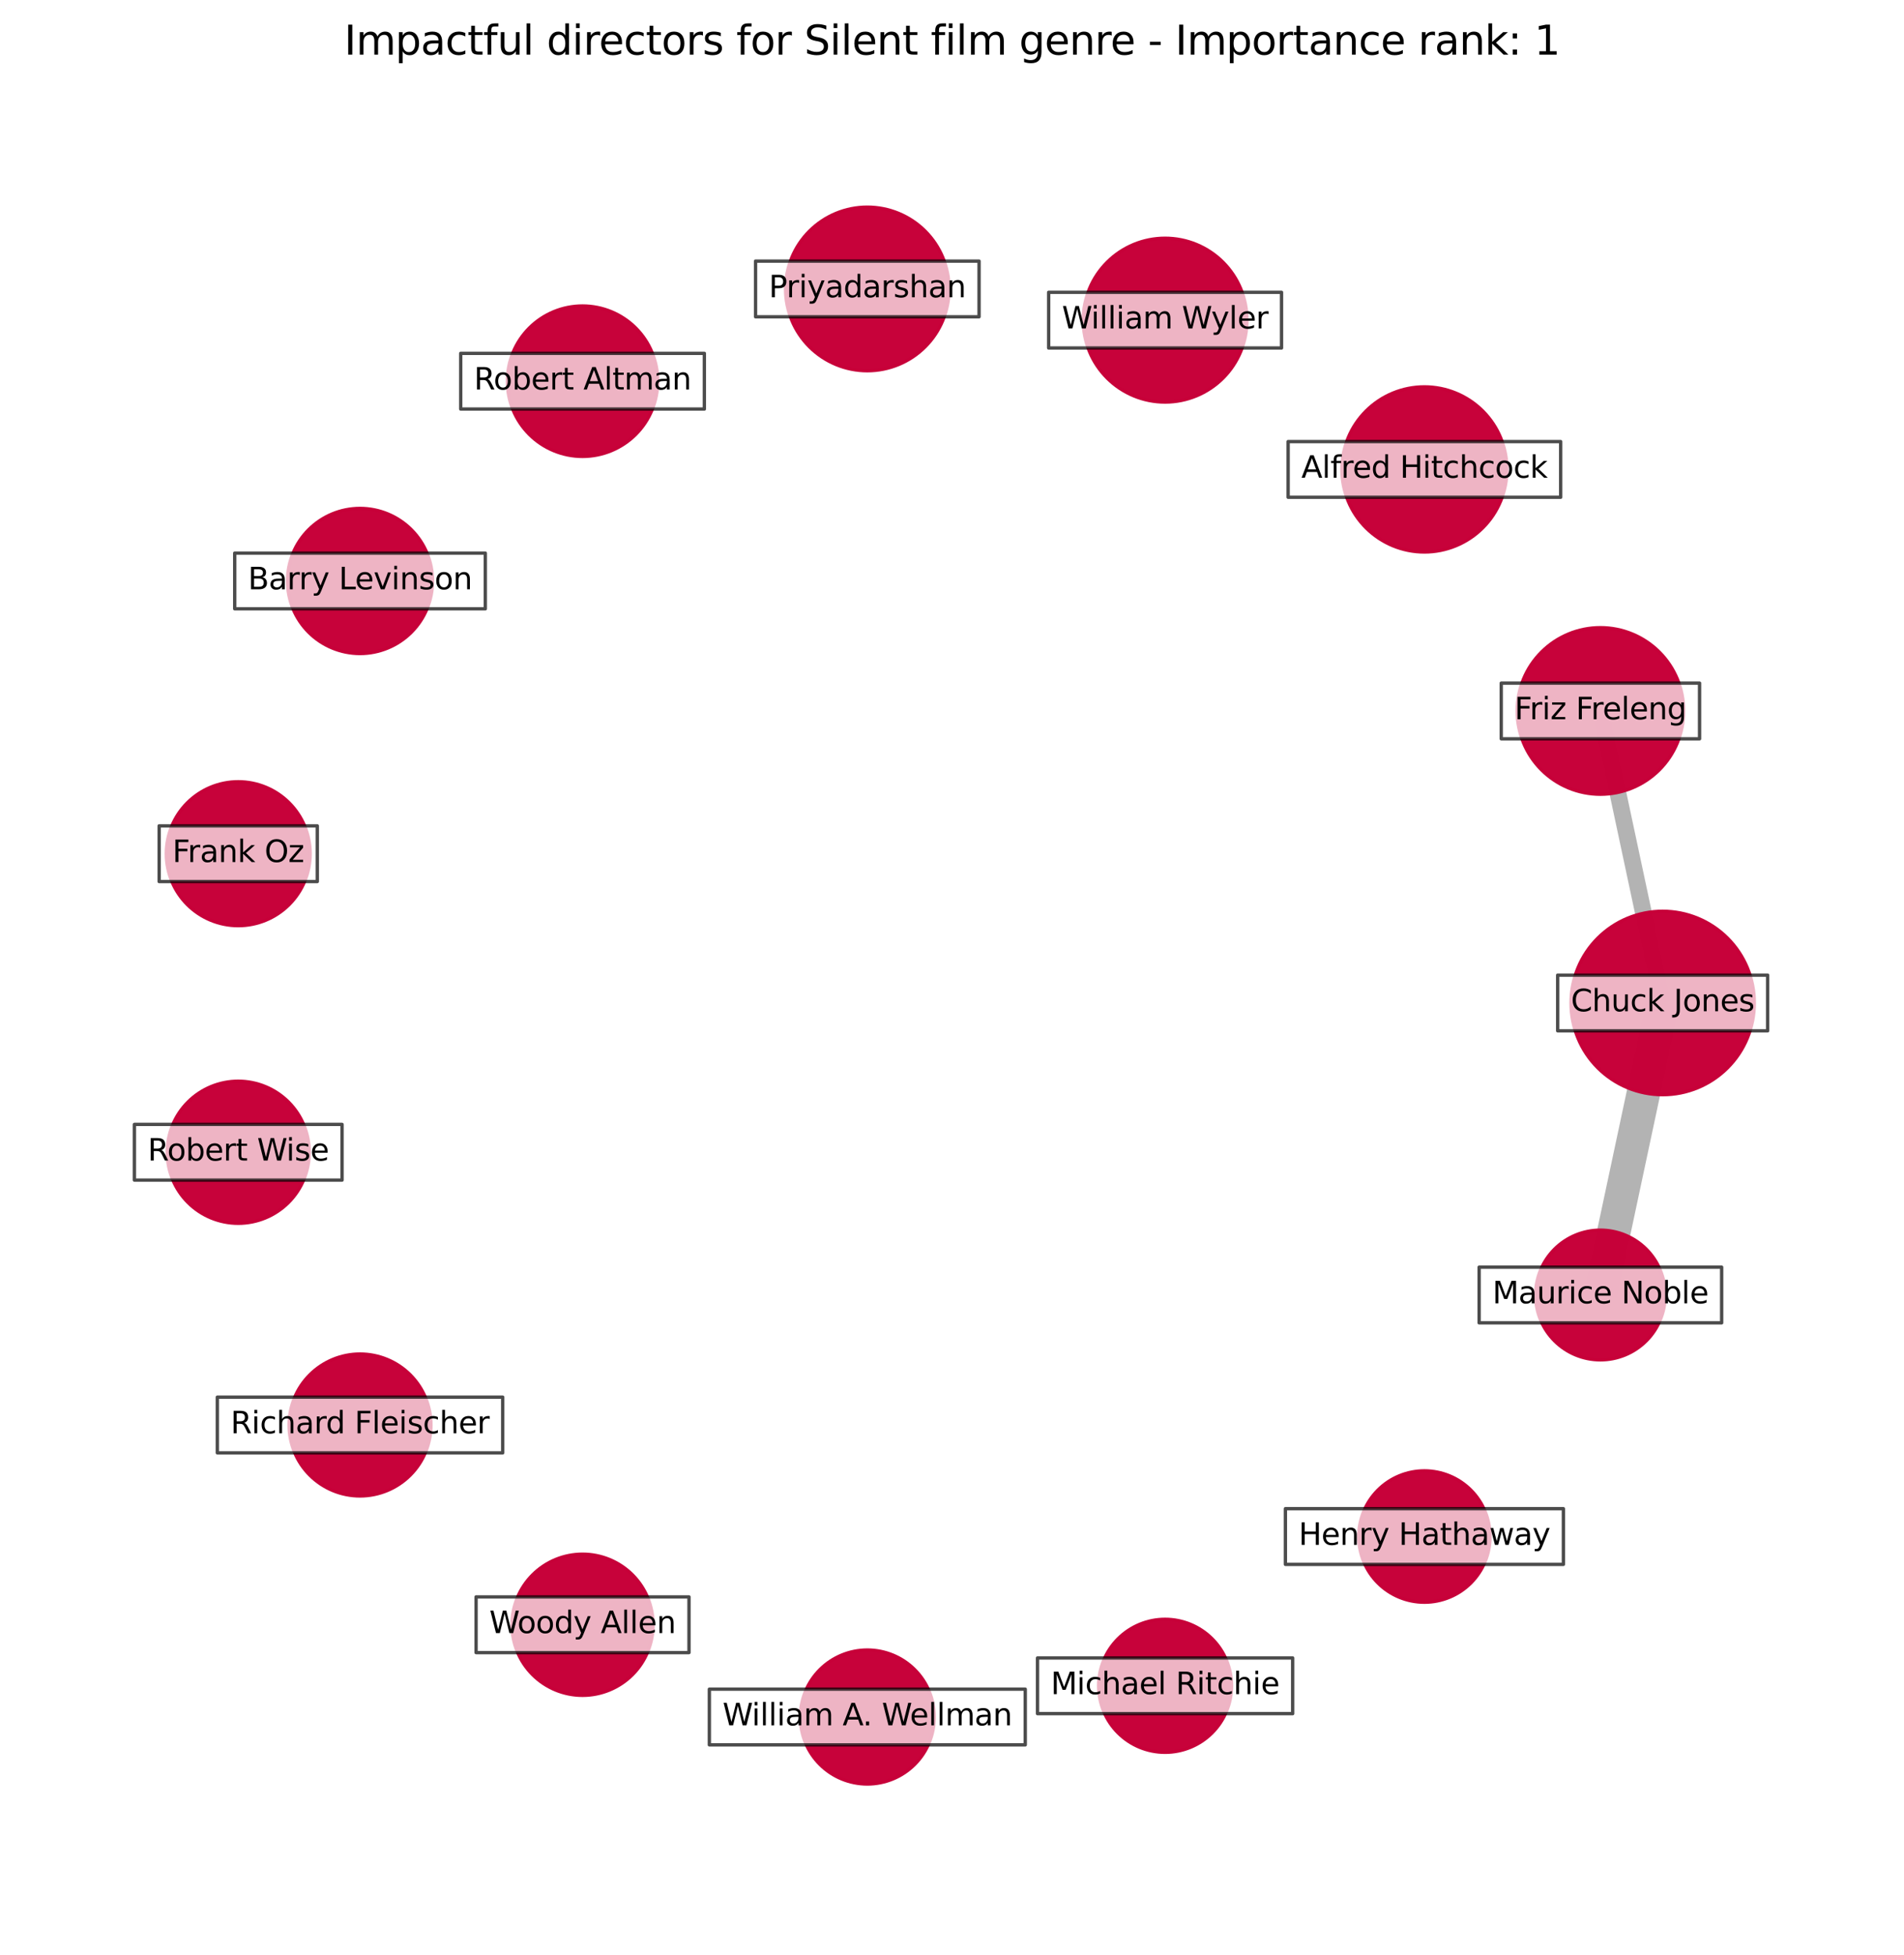 <?xml version="1.0" encoding="utf-8" standalone="no"?>
<!DOCTYPE svg PUBLIC "-//W3C//DTD SVG 1.1//EN"
  "http://www.w3.org/Graphics/SVG/1.1/DTD/svg11.dtd">
<svg xmlns:xlink="http://www.w3.org/1999/xlink" width="568.8pt" height="583.918pt" viewBox="0 0 568.8 583.918" xmlns="http://www.w3.org/2000/svg" version="1.1">
 <defs>
  <style type="text/css">*{stroke-linejoin: round; stroke-linecap: butt}</style>
 </defs>
 <g id="figure_1">
  <g id="patch_1">
   <path d="M 0 583.918 
L 568.8 583.918 
L 568.8 0 
L 0 0 
z
" style="fill: #ffffff"/>
  </g>
  <g id="axes_1">
   <g id="LineCollection_1">
    <path d="M 496.701 299.518 
L 478.103 212.312 
" clip-path="url(#pfc40f64603)" style="fill: none; stroke: #000000; stroke-opacity: 0.3; stroke-width: 5"/>
    <path d="M 496.701 299.518 
L 478.103 386.725 
" clip-path="url(#pfc40f64603)" style="fill: none; stroke: #000000; stroke-opacity: 0.3; stroke-width: 10"/>
   </g>
   <g id="PathCollection_1">
    <path d="M 496.701 326.904 
C 503.964 326.904 510.93 324.019 516.066 318.883 
C 521.201 313.747 524.087 306.781 524.087 299.518 
C 524.087 292.255 521.201 285.289 516.066 280.153 
C 510.93 275.018 503.964 272.132 496.701 272.132 
C 489.438 272.132 482.472 275.018 477.336 280.153 
C 472.2 285.289 469.315 292.255 469.315 299.518 
C 469.315 306.781 472.2 313.747 477.336 318.883 
C 482.472 324.019 489.438 326.904 496.701 326.904 
z
" clip-path="url(#pfc40f64603)" style="fill: #c70039; fill-opacity: 0.99; stroke: #c70039; stroke-opacity: 0.99"/>
    <path d="M 478.103 237.181 
C 484.699 237.181 491.025 234.561 495.689 229.897 
C 500.352 225.233 502.973 218.907 502.973 212.312 
C 502.973 205.716 500.352 199.39 495.689 194.726 
C 491.025 190.062 484.699 187.442 478.103 187.442 
C 471.508 187.442 465.181 190.062 460.518 194.726 
C 455.854 199.39 453.234 205.716 453.234 212.312 
C 453.234 218.907 455.854 225.233 460.518 229.897 
C 465.181 234.561 471.508 237.181 478.103 237.181 
z
" clip-path="url(#pfc40f64603)" style="fill: #c70039; fill-opacity: 0.99; stroke: #c70039; stroke-opacity: 0.99"/>
    <path d="M 425.525 164.839 
C 432.064 164.839 438.336 162.241 442.959 157.618 
C 447.583 152.994 450.181 146.723 450.181 140.184 
C 450.181 133.645 447.583 127.374 442.959 122.75 
C 438.336 118.127 432.064 115.529 425.525 115.529 
C 418.987 115.529 412.715 118.127 408.092 122.75 
C 403.468 127.374 400.87 133.645 400.87 140.184 
C 400.87 146.723 403.468 152.994 408.092 157.618 
C 412.715 162.241 418.987 164.839 425.525 164.839 
z
" clip-path="url(#pfc40f64603)" style="fill: #c70039; fill-opacity: 0.99; stroke: #c70039; stroke-opacity: 0.99"/>
    <path d="M 348.059 120.067 
C 354.546 120.067 360.768 117.489 365.355 112.902 
C 369.942 108.315 372.519 102.093 372.519 95.607 
C 372.519 89.12 369.942 82.898 365.355 78.311 
C 360.768 73.724 354.546 71.147 348.059 71.147 
C 341.572 71.147 335.35 73.724 330.763 78.311 
C 326.177 82.898 323.599 89.12 323.599 95.607 
C 323.599 102.093 326.177 108.315 330.763 112.902 
C 335.35 117.489 341.572 120.067 348.059 120.067 
z
" clip-path="url(#pfc40f64603)" style="fill: #c70039; fill-opacity: 0.99; stroke: #c70039; stroke-opacity: 0.99"/>
    <path d="M 259.099 110.713 
C 265.577 110.713 271.79 108.139 276.37 103.559 
C 280.951 98.978 283.524 92.765 283.524 86.287 
C 283.524 79.81 280.951 73.597 276.37 69.016 
C 271.79 64.436 265.577 61.862 259.099 61.862 
C 252.621 61.862 246.408 64.436 241.828 69.016 
C 237.247 73.597 234.674 79.81 234.674 86.287 
C 234.674 92.765 237.247 98.978 241.828 103.559 
C 246.408 108.139 252.621 110.713 259.099 110.713 
z
" clip-path="url(#pfc40f64603)" style="fill: #c70039; fill-opacity: 0.99; stroke: #c70039; stroke-opacity: 0.99"/>
    <path d="M 174.027 136.3 
C 179.984 136.3 185.697 133.933 189.91 129.721 
C 194.122 125.509 196.489 119.795 196.489 113.838 
C 196.489 107.881 194.122 102.167 189.91 97.955 
C 185.697 93.742 179.984 91.376 174.027 91.376 
C 168.07 91.376 162.356 93.742 158.143 97.955 
C 153.931 102.167 151.564 107.881 151.564 113.838 
C 151.564 119.795 153.931 125.509 158.143 129.721 
C 162.356 133.933 168.07 136.3 174.027 136.3 
z
" clip-path="url(#pfc40f64603)" style="fill: #c70039; fill-opacity: 0.99; stroke: #c70039; stroke-opacity: 0.99"/>
    <path d="M 107.552 195.16 
C 113.298 195.16 118.809 192.877 122.872 188.814 
C 126.935 184.751 129.218 179.24 129.218 173.494 
C 129.218 167.748 126.935 162.237 122.872 158.174 
C 118.809 154.111 113.298 151.828 107.552 151.828 
C 101.806 151.828 96.295 154.111 92.232 158.174 
C 88.169 162.237 85.886 167.748 85.886 173.494 
C 85.886 179.24 88.169 184.751 92.232 188.814 
C 96.295 192.877 101.806 195.16 107.552 195.16 
z
" clip-path="url(#pfc40f64603)" style="fill: #c70039; fill-opacity: 0.99; stroke: #c70039; stroke-opacity: 0.99"/>
    <path d="M 71.169 276.43 
C 76.868 276.43 82.334 274.165 86.364 270.136 
C 90.394 266.106 92.658 260.64 92.658 254.941 
C 92.658 249.242 90.394 243.776 86.364 239.746 
C 82.334 235.716 76.868 233.452 71.169 233.452 
C 65.47 233.452 60.004 235.716 55.974 239.746 
C 51.945 243.776 49.68 249.242 49.68 254.941 
C 49.68 260.64 51.945 266.106 55.974 270.136 
C 60.004 274.165 65.47 276.43 71.169 276.43 
z
" clip-path="url(#pfc40f64603)" style="fill: #c70039; fill-opacity: 0.99; stroke: #c70039; stroke-opacity: 0.99"/>
    <path d="M 71.169 365.311 
C 76.796 365.311 82.192 363.075 86.171 359.097 
C 90.149 355.119 92.384 349.722 92.384 344.096 
C 92.384 338.469 90.149 333.073 86.171 329.094 
C 82.192 325.116 76.796 322.88 71.169 322.88 
C 65.543 322.88 60.146 325.116 56.168 329.094 
C 52.189 333.073 49.954 338.469 49.954 344.096 
C 49.954 349.722 52.189 355.119 56.168 359.097 
C 60.146 363.075 65.543 365.311 71.169 365.311 
z
" clip-path="url(#pfc40f64603)" style="fill: #c70039; fill-opacity: 0.99; stroke: #c70039; stroke-opacity: 0.99"/>
    <path d="M 107.552 446.733 
C 113.172 446.733 118.562 444.5 122.536 440.526 
C 126.509 436.552 128.742 431.162 128.742 425.542 
C 128.742 419.923 126.509 414.532 122.536 410.559 
C 118.562 406.585 113.172 404.352 107.552 404.352 
C 101.932 404.352 96.542 406.585 92.568 410.559 
C 88.595 414.532 86.362 419.923 86.362 425.542 
C 86.362 431.162 88.595 436.552 92.568 440.526 
C 96.542 444.5 101.932 446.733 107.552 446.733 
z
" clip-path="url(#pfc40f64603)" style="fill: #c70039; fill-opacity: 0.99; stroke: #c70039; stroke-opacity: 0.99"/>
    <path d="M 174.027 506.277 
C 179.617 506.277 184.979 504.056 188.931 500.103 
C 192.884 496.151 195.105 490.789 195.105 485.199 
C 195.105 479.608 192.884 474.246 188.931 470.294 
C 184.979 466.341 179.617 464.12 174.027 464.12 
C 168.436 464.12 163.074 466.341 159.122 470.294 
C 155.169 474.246 152.948 479.608 152.948 485.199 
C 152.948 490.789 155.169 496.151 159.122 500.103 
C 163.074 504.056 168.436 506.277 174.027 506.277 
z
" clip-path="url(#pfc40f64603)" style="fill: #c70039; fill-opacity: 0.99; stroke: #c70039; stroke-opacity: 0.99"/>
    <path d="M 259.099 532.755 
C 264.405 532.755 269.494 530.647 273.246 526.895 
C 276.997 523.144 279.105 518.055 279.105 512.749 
C 279.105 507.443 276.997 502.354 273.246 498.602 
C 269.494 494.851 264.405 492.743 259.099 492.743 
C 253.793 492.743 248.704 494.851 244.952 498.602 
C 241.201 502.354 239.093 507.443 239.093 512.749 
C 239.093 518.055 241.201 523.144 244.952 526.895 
C 248.704 530.647 253.793 532.755 259.099 532.755 
z
" clip-path="url(#pfc40f64603)" style="fill: #c70039; fill-opacity: 0.99; stroke: #c70039; stroke-opacity: 0.99"/>
    <path d="M 348.059 523.289 
C 353.326 523.289 358.378 521.197 362.102 517.473 
C 365.826 513.748 367.919 508.696 367.919 503.43 
C 367.919 498.163 365.826 493.111 362.102 489.387 
C 358.378 485.663 353.326 483.57 348.059 483.57 
C 342.792 483.57 337.741 485.663 334.016 489.387 
C 330.292 493.111 328.2 498.163 328.2 503.43 
C 328.2 508.696 330.292 513.748 334.016 517.473 
C 337.741 521.197 342.792 523.289 348.059 523.289 
z
" clip-path="url(#pfc40f64603)" style="fill: #c70039; fill-opacity: 0.99; stroke: #c70039; stroke-opacity: 0.99"/>
    <path d="M 425.526 478.469 
C 430.728 478.469 435.718 476.402 439.397 472.723 
C 443.075 469.045 445.142 464.055 445.142 458.852 
C 445.142 453.65 443.075 448.66 439.397 444.981 
C 435.718 441.303 430.728 439.236 425.526 439.236 
C 420.323 439.236 415.333 441.303 411.654 444.981 
C 407.976 448.66 405.909 453.65 405.909 458.852 
C 405.909 464.055 407.976 469.045 411.654 472.723 
C 415.333 476.402 420.323 478.469 425.526 478.469 
z
" clip-path="url(#pfc40f64603)" style="fill: #c70039; fill-opacity: 0.99; stroke: #c70039; stroke-opacity: 0.99"/>
    <path d="M 478.103 406.09 
C 483.239 406.09 488.165 404.049 491.796 400.418 
C 495.428 396.786 497.468 391.86 497.468 386.725 
C 497.468 381.589 495.428 376.663 491.796 373.032 
C 488.165 369.4 483.239 367.36 478.103 367.36 
C 472.967 367.36 468.042 369.4 464.41 373.032 
C 460.779 376.663 458.738 381.589 458.738 386.725 
C 458.738 391.86 460.779 396.786 464.41 400.418 
C 468.042 404.049 472.967 406.09 478.103 406.09 
z
" clip-path="url(#pfc40f64603)" style="fill: #c70039; fill-opacity: 0.99; stroke: #c70039; stroke-opacity: 0.99"/>
   </g>
   <g id="text_1">
    <g id="patch_2">
     <path d="M 465.339 307.833 
L 528.063 307.833 
L 528.063 291.203 
L 465.339 291.203 
z
" clip-path="url(#pfc40f64603)" style="fill: #ffffff; opacity: 0.7; stroke: #000000; stroke-linejoin: miter"/>
    </g>
    <g clip-path="url(#pfc40f64603)">
     <!-- Chuck Jones -->
     <g transform="translate(469.299 302.002)scale(0.09 -0.09)">
      <defs>
       <path id="DejaVuSans-43" d="M 4122 4306 
L 4122 3641 
Q 3803 3938 3442 4084 
Q 3081 4231 2675 4231 
Q 1875 4231 1450 3742 
Q 1025 3253 1025 2328 
Q 1025 1406 1450 917 
Q 1875 428 2675 428 
Q 3081 428 3442 575 
Q 3803 722 4122 1019 
L 4122 359 
Q 3791 134 3420 21 
Q 3050 -91 2638 -91 
Q 1578 -91 968 557 
Q 359 1206 359 2328 
Q 359 3453 968 4101 
Q 1578 4750 2638 4750 
Q 3056 4750 3426 4639 
Q 3797 4528 4122 4306 
z
" transform="scale(0.016)"/>
       <path id="DejaVuSans-68" d="M 3513 2113 
L 3513 0 
L 2938 0 
L 2938 2094 
Q 2938 2591 2744 2837 
Q 2550 3084 2163 3084 
Q 1697 3084 1428 2787 
Q 1159 2491 1159 1978 
L 1159 0 
L 581 0 
L 581 4863 
L 1159 4863 
L 1159 2956 
Q 1366 3272 1645 3428 
Q 1925 3584 2291 3584 
Q 2894 3584 3203 3211 
Q 3513 2838 3513 2113 
z
" transform="scale(0.016)"/>
       <path id="DejaVuSans-75" d="M 544 1381 
L 544 3500 
L 1119 3500 
L 1119 1403 
Q 1119 906 1312 657 
Q 1506 409 1894 409 
Q 2359 409 2629 706 
Q 2900 1003 2900 1516 
L 2900 3500 
L 3475 3500 
L 3475 0 
L 2900 0 
L 2900 538 
Q 2691 219 2414 64 
Q 2138 -91 1772 -91 
Q 1169 -91 856 284 
Q 544 659 544 1381 
z
M 1991 3584 
L 1991 3584 
z
" transform="scale(0.016)"/>
       <path id="DejaVuSans-63" d="M 3122 3366 
L 3122 2828 
Q 2878 2963 2633 3030 
Q 2388 3097 2138 3097 
Q 1578 3097 1268 2742 
Q 959 2388 959 1747 
Q 959 1106 1268 751 
Q 1578 397 2138 397 
Q 2388 397 2633 464 
Q 2878 531 3122 666 
L 3122 134 
Q 2881 22 2623 -34 
Q 2366 -91 2075 -91 
Q 1284 -91 818 406 
Q 353 903 353 1747 
Q 353 2603 823 3093 
Q 1294 3584 2113 3584 
Q 2378 3584 2631 3529 
Q 2884 3475 3122 3366 
z
" transform="scale(0.016)"/>
       <path id="DejaVuSans-6b" d="M 581 4863 
L 1159 4863 
L 1159 1991 
L 2875 3500 
L 3609 3500 
L 1753 1863 
L 3688 0 
L 2938 0 
L 1159 1709 
L 1159 0 
L 581 0 
L 581 4863 
z
" transform="scale(0.016)"/>
       <path id="DejaVuSans-20" transform="scale(0.016)"/>
       <path id="DejaVuSans-4a" d="M 628 4666 
L 1259 4666 
L 1259 325 
Q 1259 -519 939 -900 
Q 619 -1281 -91 -1281 
L -331 -1281 
L -331 -750 
L -134 -750 
Q 284 -750 456 -515 
Q 628 -281 628 325 
L 628 4666 
z
" transform="scale(0.016)"/>
       <path id="DejaVuSans-6f" d="M 1959 3097 
Q 1497 3097 1228 2736 
Q 959 2375 959 1747 
Q 959 1119 1226 758 
Q 1494 397 1959 397 
Q 2419 397 2687 759 
Q 2956 1122 2956 1747 
Q 2956 2369 2687 2733 
Q 2419 3097 1959 3097 
z
M 1959 3584 
Q 2709 3584 3137 3096 
Q 3566 2609 3566 1747 
Q 3566 888 3137 398 
Q 2709 -91 1959 -91 
Q 1206 -91 779 398 
Q 353 888 353 1747 
Q 353 2609 779 3096 
Q 1206 3584 1959 3584 
z
" transform="scale(0.016)"/>
       <path id="DejaVuSans-6e" d="M 3513 2113 
L 3513 0 
L 2938 0 
L 2938 2094 
Q 2938 2591 2744 2837 
Q 2550 3084 2163 3084 
Q 1697 3084 1428 2787 
Q 1159 2491 1159 1978 
L 1159 0 
L 581 0 
L 581 3500 
L 1159 3500 
L 1159 2956 
Q 1366 3272 1645 3428 
Q 1925 3584 2291 3584 
Q 2894 3584 3203 3211 
Q 3513 2838 3513 2113 
z
" transform="scale(0.016)"/>
       <path id="DejaVuSans-65" d="M 3597 1894 
L 3597 1613 
L 953 1613 
Q 991 1019 1311 708 
Q 1631 397 2203 397 
Q 2534 397 2845 478 
Q 3156 559 3463 722 
L 3463 178 
Q 3153 47 2828 -22 
Q 2503 -91 2169 -91 
Q 1331 -91 842 396 
Q 353 884 353 1716 
Q 353 2575 817 3079 
Q 1281 3584 2069 3584 
Q 2775 3584 3186 3129 
Q 3597 2675 3597 1894 
z
M 3022 2063 
Q 3016 2534 2758 2815 
Q 2500 3097 2075 3097 
Q 1594 3097 1305 2825 
Q 1016 2553 972 2059 
L 3022 2063 
z
" transform="scale(0.016)"/>
       <path id="DejaVuSans-73" d="M 2834 3397 
L 2834 2853 
Q 2591 2978 2328 3040 
Q 2066 3103 1784 3103 
Q 1356 3103 1142 2972 
Q 928 2841 928 2578 
Q 928 2378 1081 2264 
Q 1234 2150 1697 2047 
L 1894 2003 
Q 2506 1872 2764 1633 
Q 3022 1394 3022 966 
Q 3022 478 2636 193 
Q 2250 -91 1575 -91 
Q 1294 -91 989 -36 
Q 684 19 347 128 
L 347 722 
Q 666 556 975 473 
Q 1284 391 1588 391 
Q 1994 391 2212 530 
Q 2431 669 2431 922 
Q 2431 1156 2273 1281 
Q 2116 1406 1581 1522 
L 1381 1569 
Q 847 1681 609 1914 
Q 372 2147 372 2553 
Q 372 3047 722 3315 
Q 1072 3584 1716 3584 
Q 2034 3584 2315 3537 
Q 2597 3491 2834 3397 
z
" transform="scale(0.016)"/>
      </defs>
      <use xlink:href="#DejaVuSans-43"/>
      <use xlink:href="#DejaVuSans-68" x="69.824"/>
      <use xlink:href="#DejaVuSans-75" x="133.203"/>
      <use xlink:href="#DejaVuSans-63" x="196.582"/>
      <use xlink:href="#DejaVuSans-6b" x="251.562"/>
      <use xlink:href="#DejaVuSans-20" x="309.473"/>
      <use xlink:href="#DejaVuSans-4a" x="341.26"/>
      <use xlink:href="#DejaVuSans-6f" x="370.752"/>
      <use xlink:href="#DejaVuSans-6e" x="431.934"/>
      <use xlink:href="#DejaVuSans-65" x="495.312"/>
      <use xlink:href="#DejaVuSans-73" x="556.836"/>
     </g>
    </g>
   </g>
   <g id="text_2">
    <g id="patch_3">
     <path d="M 448.482 220.627 
L 507.724 220.627 
L 507.724 203.996 
L 448.482 203.996 
z
" clip-path="url(#pfc40f64603)" style="fill: #ffffff; opacity: 0.7; stroke: #000000; stroke-linejoin: miter"/>
    </g>
    <g clip-path="url(#pfc40f64603)">
     <!-- Friz Freleng -->
     <g transform="translate(452.442 214.795)scale(0.09 -0.09)">
      <defs>
       <path id="DejaVuSans-46" d="M 628 4666 
L 3309 4666 
L 3309 4134 
L 1259 4134 
L 1259 2759 
L 3109 2759 
L 3109 2228 
L 1259 2228 
L 1259 0 
L 628 0 
L 628 4666 
z
" transform="scale(0.016)"/>
       <path id="DejaVuSans-72" d="M 2631 2963 
Q 2534 3019 2420 3045 
Q 2306 3072 2169 3072 
Q 1681 3072 1420 2755 
Q 1159 2438 1159 1844 
L 1159 0 
L 581 0 
L 581 3500 
L 1159 3500 
L 1159 2956 
Q 1341 3275 1631 3429 
Q 1922 3584 2338 3584 
Q 2397 3584 2469 3576 
Q 2541 3569 2628 3553 
L 2631 2963 
z
" transform="scale(0.016)"/>
       <path id="DejaVuSans-69" d="M 603 3500 
L 1178 3500 
L 1178 0 
L 603 0 
L 603 3500 
z
M 603 4863 
L 1178 4863 
L 1178 4134 
L 603 4134 
L 603 4863 
z
" transform="scale(0.016)"/>
       <path id="DejaVuSans-7a" d="M 353 3500 
L 3084 3500 
L 3084 2975 
L 922 459 
L 3084 459 
L 3084 0 
L 275 0 
L 275 525 
L 2438 3041 
L 353 3041 
L 353 3500 
z
" transform="scale(0.016)"/>
       <path id="DejaVuSans-6c" d="M 603 4863 
L 1178 4863 
L 1178 0 
L 603 0 
L 603 4863 
z
" transform="scale(0.016)"/>
       <path id="DejaVuSans-67" d="M 2906 1791 
Q 2906 2416 2648 2759 
Q 2391 3103 1925 3103 
Q 1463 3103 1205 2759 
Q 947 2416 947 1791 
Q 947 1169 1205 825 
Q 1463 481 1925 481 
Q 2391 481 2648 825 
Q 2906 1169 2906 1791 
z
M 3481 434 
Q 3481 -459 3084 -895 
Q 2688 -1331 1869 -1331 
Q 1566 -1331 1297 -1286 
Q 1028 -1241 775 -1147 
L 775 -588 
Q 1028 -725 1275 -790 
Q 1522 -856 1778 -856 
Q 2344 -856 2625 -561 
Q 2906 -266 2906 331 
L 2906 616 
Q 2728 306 2450 153 
Q 2172 0 1784 0 
Q 1141 0 747 490 
Q 353 981 353 1791 
Q 353 2603 747 3093 
Q 1141 3584 1784 3584 
Q 2172 3584 2450 3431 
Q 2728 3278 2906 2969 
L 2906 3500 
L 3481 3500 
L 3481 434 
z
" transform="scale(0.016)"/>
      </defs>
      <use xlink:href="#DejaVuSans-46"/>
      <use xlink:href="#DejaVuSans-72" x="50.27"/>
      <use xlink:href="#DejaVuSans-69" x="91.383"/>
      <use xlink:href="#DejaVuSans-7a" x="119.166"/>
      <use xlink:href="#DejaVuSans-20" x="171.656"/>
      <use xlink:href="#DejaVuSans-46" x="203.443"/>
      <use xlink:href="#DejaVuSans-72" x="253.713"/>
      <use xlink:href="#DejaVuSans-65" x="292.576"/>
      <use xlink:href="#DejaVuSans-6c" x="354.1"/>
      <use xlink:href="#DejaVuSans-65" x="381.883"/>
      <use xlink:href="#DejaVuSans-6e" x="443.406"/>
      <use xlink:href="#DejaVuSans-67" x="506.785"/>
     </g>
    </g>
   </g>
   <g id="text_3">
    <g id="patch_4">
     <path d="M 384.816 148.499 
L 466.235 148.499 
L 466.235 131.869 
L 384.816 131.869 
z
" clip-path="url(#pfc40f64603)" style="fill: #ffffff; opacity: 0.7; stroke: #000000; stroke-linejoin: miter"/>
    </g>
    <g clip-path="url(#pfc40f64603)">
     <!-- Alfred Hitchcock -->
     <g transform="translate(388.776 142.667)scale(0.09 -0.09)">
      <defs>
       <path id="DejaVuSans-41" d="M 2188 4044 
L 1331 1722 
L 3047 1722 
L 2188 4044 
z
M 1831 4666 
L 2547 4666 
L 4325 0 
L 3669 0 
L 3244 1197 
L 1141 1197 
L 716 0 
L 50 0 
L 1831 4666 
z
" transform="scale(0.016)"/>
       <path id="DejaVuSans-66" d="M 2375 4863 
L 2375 4384 
L 1825 4384 
Q 1516 4384 1395 4259 
Q 1275 4134 1275 3809 
L 1275 3500 
L 2222 3500 
L 2222 3053 
L 1275 3053 
L 1275 0 
L 697 0 
L 697 3053 
L 147 3053 
L 147 3500 
L 697 3500 
L 697 3744 
Q 697 4328 969 4595 
Q 1241 4863 1831 4863 
L 2375 4863 
z
" transform="scale(0.016)"/>
       <path id="DejaVuSans-64" d="M 2906 2969 
L 2906 4863 
L 3481 4863 
L 3481 0 
L 2906 0 
L 2906 525 
Q 2725 213 2448 61 
Q 2172 -91 1784 -91 
Q 1150 -91 751 415 
Q 353 922 353 1747 
Q 353 2572 751 3078 
Q 1150 3584 1784 3584 
Q 2172 3584 2448 3432 
Q 2725 3281 2906 2969 
z
M 947 1747 
Q 947 1113 1208 752 
Q 1469 391 1925 391 
Q 2381 391 2643 752 
Q 2906 1113 2906 1747 
Q 2906 2381 2643 2742 
Q 2381 3103 1925 3103 
Q 1469 3103 1208 2742 
Q 947 2381 947 1747 
z
" transform="scale(0.016)"/>
       <path id="DejaVuSans-48" d="M 628 4666 
L 1259 4666 
L 1259 2753 
L 3553 2753 
L 3553 4666 
L 4184 4666 
L 4184 0 
L 3553 0 
L 3553 2222 
L 1259 2222 
L 1259 0 
L 628 0 
L 628 4666 
z
" transform="scale(0.016)"/>
       <path id="DejaVuSans-74" d="M 1172 4494 
L 1172 3500 
L 2356 3500 
L 2356 3053 
L 1172 3053 
L 1172 1153 
Q 1172 725 1289 603 
Q 1406 481 1766 481 
L 2356 481 
L 2356 0 
L 1766 0 
Q 1100 0 847 248 
Q 594 497 594 1153 
L 594 3053 
L 172 3053 
L 172 3500 
L 594 3500 
L 594 4494 
L 1172 4494 
z
" transform="scale(0.016)"/>
      </defs>
      <use xlink:href="#DejaVuSans-41"/>
      <use xlink:href="#DejaVuSans-6c" x="68.408"/>
      <use xlink:href="#DejaVuSans-66" x="96.191"/>
      <use xlink:href="#DejaVuSans-72" x="131.396"/>
      <use xlink:href="#DejaVuSans-65" x="170.26"/>
      <use xlink:href="#DejaVuSans-64" x="231.783"/>
      <use xlink:href="#DejaVuSans-20" x="295.26"/>
      <use xlink:href="#DejaVuSans-48" x="327.047"/>
      <use xlink:href="#DejaVuSans-69" x="402.242"/>
      <use xlink:href="#DejaVuSans-74" x="430.025"/>
      <use xlink:href="#DejaVuSans-63" x="469.234"/>
      <use xlink:href="#DejaVuSans-68" x="524.215"/>
      <use xlink:href="#DejaVuSans-63" x="587.594"/>
      <use xlink:href="#DejaVuSans-6f" x="642.574"/>
      <use xlink:href="#DejaVuSans-63" x="703.756"/>
      <use xlink:href="#DejaVuSans-6b" x="758.736"/>
     </g>
    </g>
   </g>
   <g id="text_4">
    <g id="patch_5">
     <path d="M 313.276 103.922 
L 382.842 103.922 
L 382.842 87.291 
L 313.276 87.291 
z
" clip-path="url(#pfc40f64603)" style="fill: #ffffff; opacity: 0.7; stroke: #000000; stroke-linejoin: miter"/>
    </g>
    <g clip-path="url(#pfc40f64603)">
     <!-- William Wyler -->
     <g transform="translate(317.236 98.09)scale(0.09 -0.09)">
      <defs>
       <path id="DejaVuSans-57" d="M 213 4666 
L 850 4666 
L 1831 722 
L 2809 4666 
L 3519 4666 
L 4500 722 
L 5478 4666 
L 6119 4666 
L 4947 0 
L 4153 0 
L 3169 4050 
L 2175 0 
L 1381 0 
L 213 4666 
z
" transform="scale(0.016)"/>
       <path id="DejaVuSans-61" d="M 2194 1759 
Q 1497 1759 1228 1600 
Q 959 1441 959 1056 
Q 959 750 1161 570 
Q 1363 391 1709 391 
Q 2188 391 2477 730 
Q 2766 1069 2766 1631 
L 2766 1759 
L 2194 1759 
z
M 3341 1997 
L 3341 0 
L 2766 0 
L 2766 531 
Q 2569 213 2275 61 
Q 1981 -91 1556 -91 
Q 1019 -91 701 211 
Q 384 513 384 1019 
Q 384 1609 779 1909 
Q 1175 2209 1959 2209 
L 2766 2209 
L 2766 2266 
Q 2766 2663 2505 2880 
Q 2244 3097 1772 3097 
Q 1472 3097 1187 3025 
Q 903 2953 641 2809 
L 641 3341 
Q 956 3463 1253 3523 
Q 1550 3584 1831 3584 
Q 2591 3584 2966 3190 
Q 3341 2797 3341 1997 
z
" transform="scale(0.016)"/>
       <path id="DejaVuSans-6d" d="M 3328 2828 
Q 3544 3216 3844 3400 
Q 4144 3584 4550 3584 
Q 5097 3584 5394 3201 
Q 5691 2819 5691 2113 
L 5691 0 
L 5113 0 
L 5113 2094 
Q 5113 2597 4934 2840 
Q 4756 3084 4391 3084 
Q 3944 3084 3684 2787 
Q 3425 2491 3425 1978 
L 3425 0 
L 2847 0 
L 2847 2094 
Q 2847 2600 2669 2842 
Q 2491 3084 2119 3084 
Q 1678 3084 1418 2786 
Q 1159 2488 1159 1978 
L 1159 0 
L 581 0 
L 581 3500 
L 1159 3500 
L 1159 2956 
Q 1356 3278 1631 3431 
Q 1906 3584 2284 3584 
Q 2666 3584 2933 3390 
Q 3200 3197 3328 2828 
z
" transform="scale(0.016)"/>
       <path id="DejaVuSans-79" d="M 2059 -325 
Q 1816 -950 1584 -1140 
Q 1353 -1331 966 -1331 
L 506 -1331 
L 506 -850 
L 844 -850 
Q 1081 -850 1212 -737 
Q 1344 -625 1503 -206 
L 1606 56 
L 191 3500 
L 800 3500 
L 1894 763 
L 2988 3500 
L 3597 3500 
L 2059 -325 
z
" transform="scale(0.016)"/>
      </defs>
      <use xlink:href="#DejaVuSans-57"/>
      <use xlink:href="#DejaVuSans-69" x="96.627"/>
      <use xlink:href="#DejaVuSans-6c" x="124.41"/>
      <use xlink:href="#DejaVuSans-6c" x="152.193"/>
      <use xlink:href="#DejaVuSans-69" x="179.977"/>
      <use xlink:href="#DejaVuSans-61" x="207.76"/>
      <use xlink:href="#DejaVuSans-6d" x="269.039"/>
      <use xlink:href="#DejaVuSans-20" x="366.451"/>
      <use xlink:href="#DejaVuSans-57" x="398.238"/>
      <use xlink:href="#DejaVuSans-79" x="495.365"/>
      <use xlink:href="#DejaVuSans-6c" x="554.545"/>
      <use xlink:href="#DejaVuSans-65" x="582.328"/>
      <use xlink:href="#DejaVuSans-72" x="643.852"/>
     </g>
    </g>
   </g>
   <g id="text_5">
    <g id="patch_6">
     <path d="M 225.713 94.603 
L 292.485 94.603 
L 292.485 77.972 
L 225.713 77.972 
z
" clip-path="url(#pfc40f64603)" style="fill: #ffffff; opacity: 0.7; stroke: #000000; stroke-linejoin: miter"/>
    </g>
    <g clip-path="url(#pfc40f64603)">
     <!-- Priyadarshan -->
     <g transform="translate(229.673 88.771)scale(0.09 -0.09)">
      <defs>
       <path id="DejaVuSans-50" d="M 1259 4147 
L 1259 2394 
L 2053 2394 
Q 2494 2394 2734 2622 
Q 2975 2850 2975 3272 
Q 2975 3691 2734 3919 
Q 2494 4147 2053 4147 
L 1259 4147 
z
M 628 4666 
L 2053 4666 
Q 2838 4666 3239 4311 
Q 3641 3956 3641 3272 
Q 3641 2581 3239 2228 
Q 2838 1875 2053 1875 
L 1259 1875 
L 1259 0 
L 628 0 
L 628 4666 
z
" transform="scale(0.016)"/>
      </defs>
      <use xlink:href="#DejaVuSans-50"/>
      <use xlink:href="#DejaVuSans-72" x="58.553"/>
      <use xlink:href="#DejaVuSans-69" x="99.666"/>
      <use xlink:href="#DejaVuSans-79" x="127.449"/>
      <use xlink:href="#DejaVuSans-61" x="186.629"/>
      <use xlink:href="#DejaVuSans-64" x="247.908"/>
      <use xlink:href="#DejaVuSans-61" x="311.385"/>
      <use xlink:href="#DejaVuSans-72" x="372.664"/>
      <use xlink:href="#DejaVuSans-73" x="413.777"/>
      <use xlink:href="#DejaVuSans-68" x="465.877"/>
      <use xlink:href="#DejaVuSans-61" x="529.256"/>
      <use xlink:href="#DejaVuSans-6e" x="590.535"/>
     </g>
    </g>
   </g>
   <g id="text_6">
    <g id="patch_7">
     <path d="M 137.633 122.153 
L 210.42 122.153 
L 210.42 105.523 
L 137.633 105.523 
z
" clip-path="url(#pfc40f64603)" style="fill: #ffffff; opacity: 0.7; stroke: #000000; stroke-linejoin: miter"/>
    </g>
    <g clip-path="url(#pfc40f64603)">
     <!-- Robert Altman -->
     <g transform="translate(141.593 116.321)scale(0.09 -0.09)">
      <defs>
       <path id="DejaVuSans-52" d="M 2841 2188 
Q 3044 2119 3236 1894 
Q 3428 1669 3622 1275 
L 4263 0 
L 3584 0 
L 2988 1197 
Q 2756 1666 2539 1819 
Q 2322 1972 1947 1972 
L 1259 1972 
L 1259 0 
L 628 0 
L 628 4666 
L 2053 4666 
Q 2853 4666 3247 4331 
Q 3641 3997 3641 3322 
Q 3641 2881 3436 2590 
Q 3231 2300 2841 2188 
z
M 1259 4147 
L 1259 2491 
L 2053 2491 
Q 2509 2491 2742 2702 
Q 2975 2913 2975 3322 
Q 2975 3731 2742 3939 
Q 2509 4147 2053 4147 
L 1259 4147 
z
" transform="scale(0.016)"/>
       <path id="DejaVuSans-62" d="M 3116 1747 
Q 3116 2381 2855 2742 
Q 2594 3103 2138 3103 
Q 1681 3103 1420 2742 
Q 1159 2381 1159 1747 
Q 1159 1113 1420 752 
Q 1681 391 2138 391 
Q 2594 391 2855 752 
Q 3116 1113 3116 1747 
z
M 1159 2969 
Q 1341 3281 1617 3432 
Q 1894 3584 2278 3584 
Q 2916 3584 3314 3078 
Q 3713 2572 3713 1747 
Q 3713 922 3314 415 
Q 2916 -91 2278 -91 
Q 1894 -91 1617 61 
Q 1341 213 1159 525 
L 1159 0 
L 581 0 
L 581 4863 
L 1159 4863 
L 1159 2969 
z
" transform="scale(0.016)"/>
      </defs>
      <use xlink:href="#DejaVuSans-52"/>
      <use xlink:href="#DejaVuSans-6f" x="64.982"/>
      <use xlink:href="#DejaVuSans-62" x="126.164"/>
      <use xlink:href="#DejaVuSans-65" x="189.641"/>
      <use xlink:href="#DejaVuSans-72" x="251.164"/>
      <use xlink:href="#DejaVuSans-74" x="292.277"/>
      <use xlink:href="#DejaVuSans-20" x="331.486"/>
      <use xlink:href="#DejaVuSans-41" x="363.273"/>
      <use xlink:href="#DejaVuSans-6c" x="431.682"/>
      <use xlink:href="#DejaVuSans-74" x="459.465"/>
      <use xlink:href="#DejaVuSans-6d" x="498.674"/>
      <use xlink:href="#DejaVuSans-61" x="596.086"/>
      <use xlink:href="#DejaVuSans-6e" x="657.365"/>
     </g>
    </g>
   </g>
   <g id="text_7">
    <g id="patch_8">
     <path d="M 70.12 181.809 
L 144.984 181.809 
L 144.984 165.179 
L 70.12 165.179 
z
" clip-path="url(#pfc40f64603)" style="fill: #ffffff; opacity: 0.7; stroke: #000000; stroke-linejoin: miter"/>
    </g>
    <g clip-path="url(#pfc40f64603)">
     <!-- Barry Levinson -->
     <g transform="translate(74.08 175.977)scale(0.09 -0.09)">
      <defs>
       <path id="DejaVuSans-42" d="M 1259 2228 
L 1259 519 
L 2272 519 
Q 2781 519 3026 730 
Q 3272 941 3272 1375 
Q 3272 1813 3026 2020 
Q 2781 2228 2272 2228 
L 1259 2228 
z
M 1259 4147 
L 1259 2741 
L 2194 2741 
Q 2656 2741 2882 2914 
Q 3109 3088 3109 3444 
Q 3109 3797 2882 3972 
Q 2656 4147 2194 4147 
L 1259 4147 
z
M 628 4666 
L 2241 4666 
Q 2963 4666 3353 4366 
Q 3744 4066 3744 3513 
Q 3744 3084 3544 2831 
Q 3344 2578 2956 2516 
Q 3422 2416 3680 2098 
Q 3938 1781 3938 1306 
Q 3938 681 3513 340 
Q 3088 0 2303 0 
L 628 0 
L 628 4666 
z
" transform="scale(0.016)"/>
       <path id="DejaVuSans-4c" d="M 628 4666 
L 1259 4666 
L 1259 531 
L 3531 531 
L 3531 0 
L 628 0 
L 628 4666 
z
" transform="scale(0.016)"/>
       <path id="DejaVuSans-76" d="M 191 3500 
L 800 3500 
L 1894 563 
L 2988 3500 
L 3597 3500 
L 2284 0 
L 1503 0 
L 191 3500 
z
" transform="scale(0.016)"/>
      </defs>
      <use xlink:href="#DejaVuSans-42"/>
      <use xlink:href="#DejaVuSans-61" x="68.604"/>
      <use xlink:href="#DejaVuSans-72" x="129.883"/>
      <use xlink:href="#DejaVuSans-72" x="169.246"/>
      <use xlink:href="#DejaVuSans-79" x="210.359"/>
      <use xlink:href="#DejaVuSans-20" x="269.539"/>
      <use xlink:href="#DejaVuSans-4c" x="301.326"/>
      <use xlink:href="#DejaVuSans-65" x="355.289"/>
      <use xlink:href="#DejaVuSans-76" x="416.812"/>
      <use xlink:href="#DejaVuSans-69" x="475.992"/>
      <use xlink:href="#DejaVuSans-6e" x="503.775"/>
      <use xlink:href="#DejaVuSans-73" x="567.154"/>
      <use xlink:href="#DejaVuSans-6f" x="619.254"/>
      <use xlink:href="#DejaVuSans-6e" x="680.436"/>
     </g>
    </g>
   </g>
   <g id="text_8">
    <g id="patch_9">
     <path d="M 47.548 263.256 
L 94.791 263.256 
L 94.791 246.626 
L 47.548 246.626 
z
" clip-path="url(#pfc40f64603)" style="fill: #ffffff; opacity: 0.7; stroke: #000000; stroke-linejoin: miter"/>
    </g>
    <g clip-path="url(#pfc40f64603)">
     <!-- Frank Oz -->
     <g transform="translate(51.508 257.424)scale(0.09 -0.09)">
      <defs>
       <path id="DejaVuSans-4f" d="M 2522 4238 
Q 1834 4238 1429 3725 
Q 1025 3213 1025 2328 
Q 1025 1447 1429 934 
Q 1834 422 2522 422 
Q 3209 422 3611 934 
Q 4013 1447 4013 2328 
Q 4013 3213 3611 3725 
Q 3209 4238 2522 4238 
z
M 2522 4750 
Q 3503 4750 4090 4092 
Q 4678 3434 4678 2328 
Q 4678 1225 4090 567 
Q 3503 -91 2522 -91 
Q 1538 -91 948 565 
Q 359 1222 359 2328 
Q 359 3434 948 4092 
Q 1538 4750 2522 4750 
z
" transform="scale(0.016)"/>
      </defs>
      <use xlink:href="#DejaVuSans-46"/>
      <use xlink:href="#DejaVuSans-72" x="50.27"/>
      <use xlink:href="#DejaVuSans-61" x="91.383"/>
      <use xlink:href="#DejaVuSans-6e" x="152.662"/>
      <use xlink:href="#DejaVuSans-6b" x="216.041"/>
      <use xlink:href="#DejaVuSans-20" x="273.951"/>
      <use xlink:href="#DejaVuSans-4f" x="305.738"/>
      <use xlink:href="#DejaVuSans-7a" x="384.449"/>
     </g>
    </g>
   </g>
   <g id="text_9">
    <g id="patch_10">
     <path d="M 40.15 352.411 
L 102.188 352.411 
L 102.188 335.78 
L 40.15 335.78 
z
" clip-path="url(#pfc40f64603)" style="fill: #ffffff; opacity: 0.7; stroke: #000000; stroke-linejoin: miter"/>
    </g>
    <g clip-path="url(#pfc40f64603)">
     <!-- Robert Wise -->
     <g transform="translate(44.11 346.579)scale(0.09 -0.09)">
      <use xlink:href="#DejaVuSans-52"/>
      <use xlink:href="#DejaVuSans-6f" x="64.982"/>
      <use xlink:href="#DejaVuSans-62" x="126.164"/>
      <use xlink:href="#DejaVuSans-65" x="189.641"/>
      <use xlink:href="#DejaVuSans-72" x="251.164"/>
      <use xlink:href="#DejaVuSans-74" x="292.277"/>
      <use xlink:href="#DejaVuSans-20" x="331.486"/>
      <use xlink:href="#DejaVuSans-57" x="363.273"/>
      <use xlink:href="#DejaVuSans-69" x="459.9"/>
      <use xlink:href="#DejaVuSans-73" x="487.684"/>
      <use xlink:href="#DejaVuSans-65" x="539.783"/>
     </g>
    </g>
   </g>
   <g id="text_10">
    <g id="patch_11">
     <path d="M 64.926 433.858 
L 150.178 433.858 
L 150.178 417.227 
L 64.926 417.227 
z
" clip-path="url(#pfc40f64603)" style="fill: #ffffff; opacity: 0.7; stroke: #000000; stroke-linejoin: miter"/>
    </g>
    <g clip-path="url(#pfc40f64603)">
     <!-- Richard Fleischer -->
     <g transform="translate(68.886 428.026)scale(0.09 -0.09)">
      <use xlink:href="#DejaVuSans-52"/>
      <use xlink:href="#DejaVuSans-69" x="69.482"/>
      <use xlink:href="#DejaVuSans-63" x="97.266"/>
      <use xlink:href="#DejaVuSans-68" x="152.246"/>
      <use xlink:href="#DejaVuSans-61" x="215.625"/>
      <use xlink:href="#DejaVuSans-72" x="276.904"/>
      <use xlink:href="#DejaVuSans-64" x="316.268"/>
      <use xlink:href="#DejaVuSans-20" x="379.744"/>
      <use xlink:href="#DejaVuSans-46" x="411.531"/>
      <use xlink:href="#DejaVuSans-6c" x="469.051"/>
      <use xlink:href="#DejaVuSans-65" x="496.834"/>
      <use xlink:href="#DejaVuSans-69" x="558.357"/>
      <use xlink:href="#DejaVuSans-73" x="586.141"/>
      <use xlink:href="#DejaVuSans-63" x="638.24"/>
      <use xlink:href="#DejaVuSans-68" x="693.221"/>
      <use xlink:href="#DejaVuSans-65" x="756.6"/>
      <use xlink:href="#DejaVuSans-72" x="818.123"/>
     </g>
    </g>
   </g>
   <g id="text_11">
    <g id="patch_12">
     <path d="M 142.225 493.514 
L 205.828 493.514 
L 205.828 476.883 
L 142.225 476.883 
z
" clip-path="url(#pfc40f64603)" style="fill: #ffffff; opacity: 0.7; stroke: #000000; stroke-linejoin: miter"/>
    </g>
    <g clip-path="url(#pfc40f64603)">
     <!-- Woody Allen -->
     <g transform="translate(146.185 487.682)scale(0.09 -0.09)">
      <use xlink:href="#DejaVuSans-57"/>
      <use xlink:href="#DejaVuSans-6f" x="93.002"/>
      <use xlink:href="#DejaVuSans-6f" x="154.184"/>
      <use xlink:href="#DejaVuSans-64" x="215.365"/>
      <use xlink:href="#DejaVuSans-79" x="278.842"/>
      <use xlink:href="#DejaVuSans-20" x="338.021"/>
      <use xlink:href="#DejaVuSans-41" x="369.809"/>
      <use xlink:href="#DejaVuSans-6c" x="438.217"/>
      <use xlink:href="#DejaVuSans-6c" x="466"/>
      <use xlink:href="#DejaVuSans-65" x="493.783"/>
      <use xlink:href="#DejaVuSans-6e" x="555.307"/>
     </g>
    </g>
   </g>
   <g id="text_12">
    <g id="patch_13">
     <path d="M 211.912 521.064 
L 306.286 521.064 
L 306.286 504.434 
L 211.912 504.434 
z
" clip-path="url(#pfc40f64603)" style="fill: #ffffff; opacity: 0.7; stroke: #000000; stroke-linejoin: miter"/>
    </g>
    <g clip-path="url(#pfc40f64603)">
     <!-- William A. Wellman -->
     <g transform="translate(215.872 515.232)scale(0.09 -0.09)">
      <defs>
       <path id="DejaVuSans-2e" d="M 684 794 
L 1344 794 
L 1344 0 
L 684 0 
L 684 794 
z
" transform="scale(0.016)"/>
      </defs>
      <use xlink:href="#DejaVuSans-57"/>
      <use xlink:href="#DejaVuSans-69" x="96.627"/>
      <use xlink:href="#DejaVuSans-6c" x="124.41"/>
      <use xlink:href="#DejaVuSans-6c" x="152.193"/>
      <use xlink:href="#DejaVuSans-69" x="179.977"/>
      <use xlink:href="#DejaVuSans-61" x="207.76"/>
      <use xlink:href="#DejaVuSans-6d" x="269.039"/>
      <use xlink:href="#DejaVuSans-20" x="366.451"/>
      <use xlink:href="#DejaVuSans-41" x="398.238"/>
      <use xlink:href="#DejaVuSans-2e" x="464.896"/>
      <use xlink:href="#DejaVuSans-20" x="496.684"/>
      <use xlink:href="#DejaVuSans-57" x="528.471"/>
      <use xlink:href="#DejaVuSans-65" x="621.473"/>
      <use xlink:href="#DejaVuSans-6c" x="682.996"/>
      <use xlink:href="#DejaVuSans-6c" x="710.779"/>
      <use xlink:href="#DejaVuSans-6d" x="738.562"/>
      <use xlink:href="#DejaVuSans-61" x="835.975"/>
      <use xlink:href="#DejaVuSans-6e" x="897.254"/>
     </g>
    </g>
   </g>
   <g id="text_13">
    <g id="patch_14">
     <path d="M 309.947 511.745 
L 386.171 511.745 
L 386.171 495.115 
L 309.947 495.115 
z
" clip-path="url(#pfc40f64603)" style="fill: #ffffff; opacity: 0.7; stroke: #000000; stroke-linejoin: miter"/>
    </g>
    <g clip-path="url(#pfc40f64603)">
     <!-- Michael Ritchie -->
     <g transform="translate(313.907 505.913)scale(0.09 -0.09)">
      <defs>
       <path id="DejaVuSans-4d" d="M 628 4666 
L 1569 4666 
L 2759 1491 
L 3956 4666 
L 4897 4666 
L 4897 0 
L 4281 0 
L 4281 4097 
L 3078 897 
L 2444 897 
L 1241 4097 
L 1241 0 
L 628 0 
L 628 4666 
z
" transform="scale(0.016)"/>
      </defs>
      <use xlink:href="#DejaVuSans-4d"/>
      <use xlink:href="#DejaVuSans-69" x="86.279"/>
      <use xlink:href="#DejaVuSans-63" x="114.062"/>
      <use xlink:href="#DejaVuSans-68" x="169.043"/>
      <use xlink:href="#DejaVuSans-61" x="232.422"/>
      <use xlink:href="#DejaVuSans-65" x="293.701"/>
      <use xlink:href="#DejaVuSans-6c" x="355.225"/>
      <use xlink:href="#DejaVuSans-20" x="383.008"/>
      <use xlink:href="#DejaVuSans-52" x="414.795"/>
      <use xlink:href="#DejaVuSans-69" x="484.277"/>
      <use xlink:href="#DejaVuSans-74" x="512.061"/>
      <use xlink:href="#DejaVuSans-63" x="551.27"/>
      <use xlink:href="#DejaVuSans-68" x="606.25"/>
      <use xlink:href="#DejaVuSans-69" x="669.629"/>
      <use xlink:href="#DejaVuSans-65" x="697.412"/>
     </g>
    </g>
   </g>
   <g id="text_14">
    <g id="patch_15">
     <path d="M 384 467.167 
L 467.051 467.167 
L 467.051 450.537 
L 384 450.537 
z
" clip-path="url(#pfc40f64603)" style="fill: #ffffff; opacity: 0.7; stroke: #000000; stroke-linejoin: miter"/>
    </g>
    <g clip-path="url(#pfc40f64603)">
     <!-- Henry Hathaway -->
     <g transform="translate(387.96 461.336)scale(0.09 -0.09)">
      <defs>
       <path id="DejaVuSans-77" d="M 269 3500 
L 844 3500 
L 1563 769 
L 2278 3500 
L 2956 3500 
L 3675 769 
L 4391 3500 
L 4966 3500 
L 4050 0 
L 3372 0 
L 2619 2869 
L 1863 0 
L 1184 0 
L 269 3500 
z
" transform="scale(0.016)"/>
      </defs>
      <use xlink:href="#DejaVuSans-48"/>
      <use xlink:href="#DejaVuSans-65" x="75.195"/>
      <use xlink:href="#DejaVuSans-6e" x="136.719"/>
      <use xlink:href="#DejaVuSans-72" x="200.098"/>
      <use xlink:href="#DejaVuSans-79" x="241.211"/>
      <use xlink:href="#DejaVuSans-20" x="300.391"/>
      <use xlink:href="#DejaVuSans-48" x="332.178"/>
      <use xlink:href="#DejaVuSans-61" x="407.373"/>
      <use xlink:href="#DejaVuSans-74" x="468.652"/>
      <use xlink:href="#DejaVuSans-68" x="507.861"/>
      <use xlink:href="#DejaVuSans-61" x="571.24"/>
      <use xlink:href="#DejaVuSans-77" x="632.52"/>
      <use xlink:href="#DejaVuSans-61" x="714.307"/>
      <use xlink:href="#DejaVuSans-79" x="775.586"/>
     </g>
    </g>
   </g>
   <g id="text_15">
    <g id="patch_16">
     <path d="M 441.882 395.04 
L 514.325 395.04 
L 514.325 378.409 
L 441.882 378.409 
z
" clip-path="url(#pfc40f64603)" style="fill: #ffffff; opacity: 0.7; stroke: #000000; stroke-linejoin: miter"/>
    </g>
    <g clip-path="url(#pfc40f64603)">
     <!-- Maurice Noble -->
     <g transform="translate(445.842 389.208)scale(0.09 -0.09)">
      <defs>
       <path id="DejaVuSans-4e" d="M 628 4666 
L 1478 4666 
L 3547 763 
L 3547 4666 
L 4159 4666 
L 4159 0 
L 3309 0 
L 1241 3903 
L 1241 0 
L 628 0 
L 628 4666 
z
" transform="scale(0.016)"/>
      </defs>
      <use xlink:href="#DejaVuSans-4d"/>
      <use xlink:href="#DejaVuSans-61" x="86.279"/>
      <use xlink:href="#DejaVuSans-75" x="147.559"/>
      <use xlink:href="#DejaVuSans-72" x="210.938"/>
      <use xlink:href="#DejaVuSans-69" x="252.051"/>
      <use xlink:href="#DejaVuSans-63" x="279.834"/>
      <use xlink:href="#DejaVuSans-65" x="334.814"/>
      <use xlink:href="#DejaVuSans-20" x="396.338"/>
      <use xlink:href="#DejaVuSans-4e" x="428.125"/>
      <use xlink:href="#DejaVuSans-6f" x="502.93"/>
      <use xlink:href="#DejaVuSans-62" x="564.111"/>
      <use xlink:href="#DejaVuSans-6c" x="627.588"/>
      <use xlink:href="#DejaVuSans-65" x="655.371"/>
     </g>
    </g>
   </g>
   <g id="text_16">
    <!-- Impactful directors for Silent film genre - Importance rank: 1 -->
    <g transform="translate(102.827 16.318)scale(0.12 -0.12)">
     <defs>
      <path id="DejaVuSans-49" d="M 628 4666 
L 1259 4666 
L 1259 0 
L 628 0 
L 628 4666 
z
" transform="scale(0.016)"/>
      <path id="DejaVuSans-70" d="M 1159 525 
L 1159 -1331 
L 581 -1331 
L 581 3500 
L 1159 3500 
L 1159 2969 
Q 1341 3281 1617 3432 
Q 1894 3584 2278 3584 
Q 2916 3584 3314 3078 
Q 3713 2572 3713 1747 
Q 3713 922 3314 415 
Q 2916 -91 2278 -91 
Q 1894 -91 1617 61 
Q 1341 213 1159 525 
z
M 3116 1747 
Q 3116 2381 2855 2742 
Q 2594 3103 2138 3103 
Q 1681 3103 1420 2742 
Q 1159 2381 1159 1747 
Q 1159 1113 1420 752 
Q 1681 391 2138 391 
Q 2594 391 2855 752 
Q 3116 1113 3116 1747 
z
" transform="scale(0.016)"/>
      <path id="DejaVuSans-53" d="M 3425 4513 
L 3425 3897 
Q 3066 4069 2747 4153 
Q 2428 4238 2131 4238 
Q 1616 4238 1336 4038 
Q 1056 3838 1056 3469 
Q 1056 3159 1242 3001 
Q 1428 2844 1947 2747 
L 2328 2669 
Q 3034 2534 3370 2195 
Q 3706 1856 3706 1288 
Q 3706 609 3251 259 
Q 2797 -91 1919 -91 
Q 1588 -91 1214 -16 
Q 841 59 441 206 
L 441 856 
Q 825 641 1194 531 
Q 1563 422 1919 422 
Q 2459 422 2753 634 
Q 3047 847 3047 1241 
Q 3047 1584 2836 1778 
Q 2625 1972 2144 2069 
L 1759 2144 
Q 1053 2284 737 2584 
Q 422 2884 422 3419 
Q 422 4038 858 4394 
Q 1294 4750 2059 4750 
Q 2388 4750 2728 4690 
Q 3069 4631 3425 4513 
z
" transform="scale(0.016)"/>
      <path id="DejaVuSans-2d" d="M 313 2009 
L 1997 2009 
L 1997 1497 
L 313 1497 
L 313 2009 
z
" transform="scale(0.016)"/>
      <path id="DejaVuSans-3a" d="M 750 794 
L 1409 794 
L 1409 0 
L 750 0 
L 750 794 
z
M 750 3309 
L 1409 3309 
L 1409 2516 
L 750 2516 
L 750 3309 
z
" transform="scale(0.016)"/>
      <path id="DejaVuSans-31" d="M 794 531 
L 1825 531 
L 1825 4091 
L 703 3866 
L 703 4441 
L 1819 4666 
L 2450 4666 
L 2450 531 
L 3481 531 
L 3481 0 
L 794 0 
L 794 531 
z
" transform="scale(0.016)"/>
     </defs>
     <use xlink:href="#DejaVuSans-49"/>
     <use xlink:href="#DejaVuSans-6d" x="29.492"/>
     <use xlink:href="#DejaVuSans-70" x="126.904"/>
     <use xlink:href="#DejaVuSans-61" x="190.381"/>
     <use xlink:href="#DejaVuSans-63" x="251.66"/>
     <use xlink:href="#DejaVuSans-74" x="306.641"/>
     <use xlink:href="#DejaVuSans-66" x="345.85"/>
     <use xlink:href="#DejaVuSans-75" x="381.055"/>
     <use xlink:href="#DejaVuSans-6c" x="444.434"/>
     <use xlink:href="#DejaVuSans-20" x="472.217"/>
     <use xlink:href="#DejaVuSans-64" x="504.004"/>
     <use xlink:href="#DejaVuSans-69" x="567.48"/>
     <use xlink:href="#DejaVuSans-72" x="595.264"/>
     <use xlink:href="#DejaVuSans-65" x="634.127"/>
     <use xlink:href="#DejaVuSans-63" x="695.65"/>
     <use xlink:href="#DejaVuSans-74" x="750.631"/>
     <use xlink:href="#DejaVuSans-6f" x="789.84"/>
     <use xlink:href="#DejaVuSans-72" x="851.021"/>
     <use xlink:href="#DejaVuSans-73" x="892.135"/>
     <use xlink:href="#DejaVuSans-20" x="944.234"/>
     <use xlink:href="#DejaVuSans-66" x="976.021"/>
     <use xlink:href="#DejaVuSans-6f" x="1011.227"/>
     <use xlink:href="#DejaVuSans-72" x="1072.408"/>
     <use xlink:href="#DejaVuSans-20" x="1113.521"/>
     <use xlink:href="#DejaVuSans-53" x="1145.309"/>
     <use xlink:href="#DejaVuSans-69" x="1208.785"/>
     <use xlink:href="#DejaVuSans-6c" x="1236.568"/>
     <use xlink:href="#DejaVuSans-65" x="1264.352"/>
     <use xlink:href="#DejaVuSans-6e" x="1325.875"/>
     <use xlink:href="#DejaVuSans-74" x="1389.254"/>
     <use xlink:href="#DejaVuSans-20" x="1428.463"/>
     <use xlink:href="#DejaVuSans-66" x="1460.25"/>
     <use xlink:href="#DejaVuSans-69" x="1495.455"/>
     <use xlink:href="#DejaVuSans-6c" x="1523.238"/>
     <use xlink:href="#DejaVuSans-6d" x="1551.021"/>
     <use xlink:href="#DejaVuSans-20" x="1648.434"/>
     <use xlink:href="#DejaVuSans-67" x="1680.221"/>
     <use xlink:href="#DejaVuSans-65" x="1743.697"/>
     <use xlink:href="#DejaVuSans-6e" x="1805.221"/>
     <use xlink:href="#DejaVuSans-72" x="1868.6"/>
     <use xlink:href="#DejaVuSans-65" x="1907.463"/>
     <use xlink:href="#DejaVuSans-20" x="1968.986"/>
     <use xlink:href="#DejaVuSans-2d" x="2000.773"/>
     <use xlink:href="#DejaVuSans-20" x="2036.857"/>
     <use xlink:href="#DejaVuSans-49" x="2068.645"/>
     <use xlink:href="#DejaVuSans-6d" x="2098.137"/>
     <use xlink:href="#DejaVuSans-70" x="2195.549"/>
     <use xlink:href="#DejaVuSans-6f" x="2259.025"/>
     <use xlink:href="#DejaVuSans-72" x="2320.207"/>
     <use xlink:href="#DejaVuSans-74" x="2361.32"/>
     <use xlink:href="#DejaVuSans-61" x="2400.529"/>
     <use xlink:href="#DejaVuSans-6e" x="2461.809"/>
     <use xlink:href="#DejaVuSans-63" x="2525.188"/>
     <use xlink:href="#DejaVuSans-65" x="2580.168"/>
     <use xlink:href="#DejaVuSans-20" x="2641.691"/>
     <use xlink:href="#DejaVuSans-72" x="2673.479"/>
     <use xlink:href="#DejaVuSans-61" x="2714.592"/>
     <use xlink:href="#DejaVuSans-6e" x="2775.871"/>
     <use xlink:href="#DejaVuSans-6b" x="2839.25"/>
     <use xlink:href="#DejaVuSans-3a" x="2897.16"/>
     <use xlink:href="#DejaVuSans-20" x="2930.852"/>
     <use xlink:href="#DejaVuSans-31" x="2962.639"/>
    </g>
   </g>
  </g>
 </g>
 <defs>
  <clipPath id="pfc40f64603">
   <rect x="7.2" y="22.318" width="554.4" height="554.4"/>
  </clipPath>
 </defs>
</svg>

